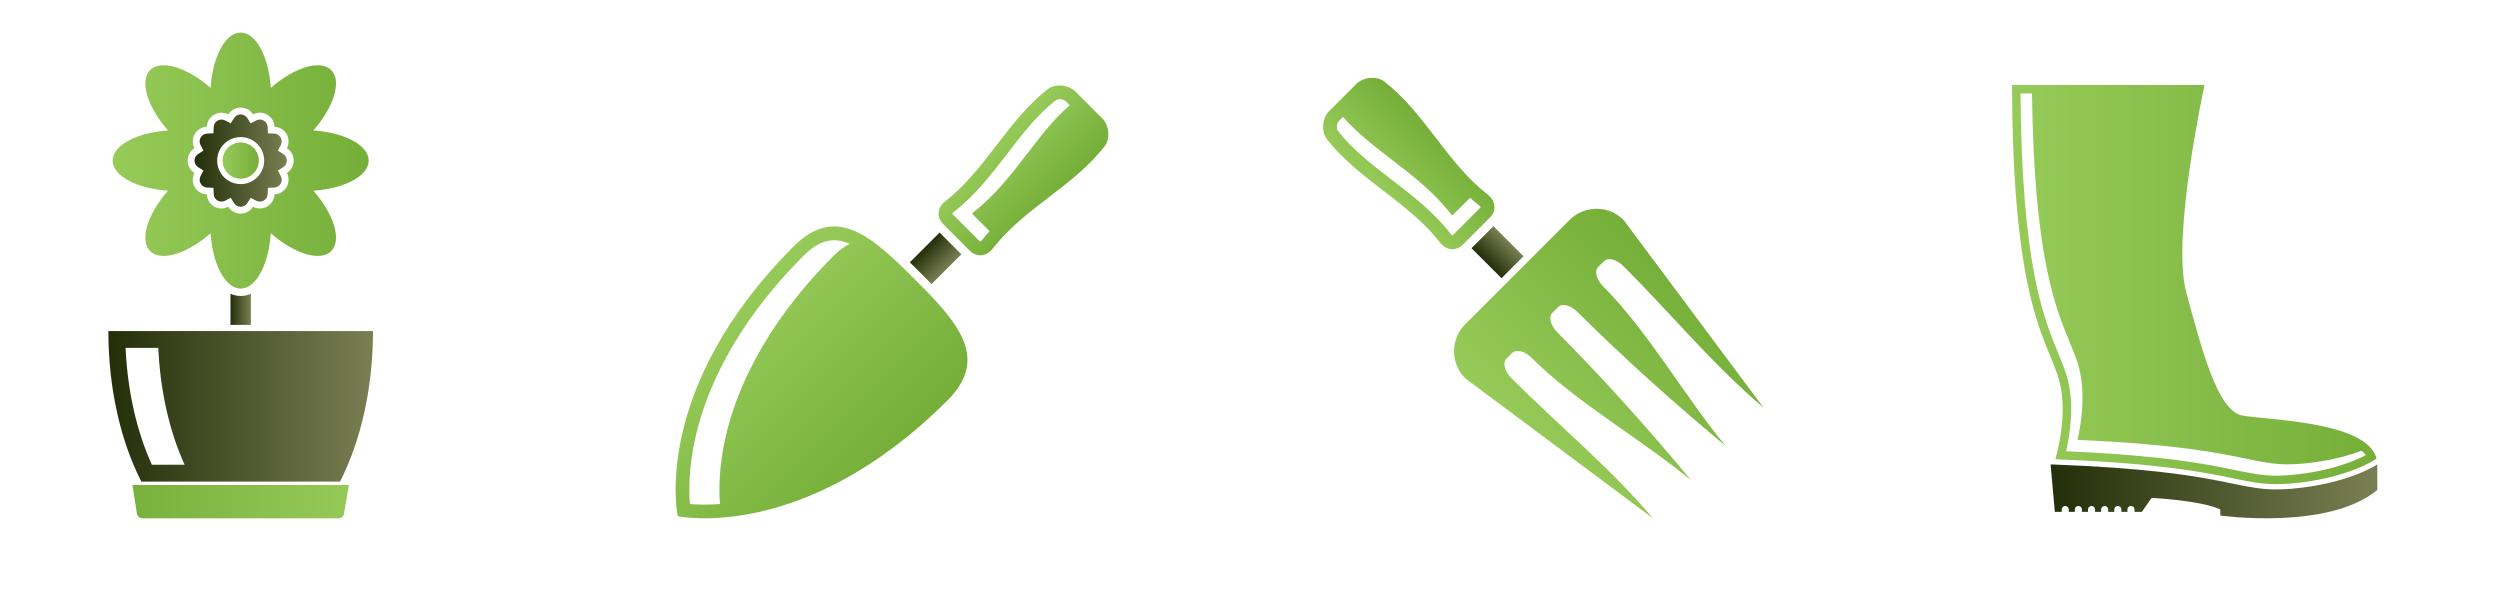 <?xml version="1.0" encoding="utf-8"?>
<!-- Generator: Adobe Illustrator 16.0.0, SVG Export Plug-In . SVG Version: 6.00 Build 0)  -->
<!DOCTYPE svg PUBLIC "-//W3C//DTD SVG 1.1//EN" "http://www.w3.org/Graphics/SVG/1.1/DTD/svg11.dtd">
<svg version="1.1" xmlns="http://www.w3.org/2000/svg" xmlns:xlink="http://www.w3.org/1999/xlink" x="0px" y="0px"
	 width="539.973px" height="127.494px" viewBox="0 0 539.973 127.494" enable-background="new 0 0 539.973 127.494"
	 xml:space="preserve">
<g id="Layer_1" display="none">
	<g display="inline">
		<g>
			
				<linearGradient id="SVGID_1_" gradientUnits="userSpaceOnUse" x1="536.563" y1="109.052" x2="557.74" y2="87.876" gradientTransform="matrix(0.823 -0.569 0.569 0.823 -20.332 290.523)">
				<stop  offset="0" style="stop-color:#97CB59"/>
				<stop  offset="1" style="stop-color:#75AE39"/>
			</linearGradient>
			<path fill="url(#SVGID_1_)" d="M482.114,55.378c-2.873,1.986-3.594,5.927-1.607,8.8c1.988,2.875,5.928,3.593,8.801,1.606
				c2.875-1.986,3.594-5.926,1.607-8.8C488.929,54.111,484.989,53.392,482.114,55.378z M487.534,63.218
				c-1.457,1.008-3.453,0.644-4.461-0.813c-1.006-1.456-0.641-3.454,0.816-4.46c1.455-1.007,3.453-0.643,4.459,0.814
				C489.356,60.216,488.991,62.212,487.534,63.218z"/>
			
				<linearGradient id="SVGID_2_" gradientUnits="userSpaceOnUse" x1="543.004" y1="102.614" x2="551.15" y2="94.468" gradientTransform="matrix(0.823 -0.569 0.569 0.823 -20.332 290.523)">
				<stop  offset="0" style="stop-color:#242E09"/>
				<stop  offset="1" style="stop-color:#797F52"/>
			</linearGradient>
			<circle fill="url(#SVGID_2_)" cx="485.712" cy="60.582" r="2.433"/>
			
				<linearGradient id="SVGID_3_" gradientUnits="userSpaceOnUse" x1="485.139" y1="122.266" x2="543.285" y2="64.12" gradientTransform="matrix(0.823 -0.569 0.569 0.823 -20.332 290.523)">
				<stop  offset="0" style="stop-color:#242E09"/>
				<stop  offset="1" style="stop-color:#797F52"/>
			</linearGradient>
			<path fill="url(#SVGID_3_)" d="M479.948,64.565c-0.783-1.132-1.186-2.413-1.236-3.692c-2.037-0.053-4.414,0.442-6.768,1.522
				c-5.264,2.416-43.07,22.754-41.674,25.795l50.15-23.016C480.255,64.983,480.097,64.779,479.948,64.565z"/>
			
				<linearGradient id="SVGID_4_" gradientUnits="userSpaceOnUse" x1="523.699" y1="-9.979" x2="599.49" y2="-85.769" gradientTransform="matrix(0.632 -0.775 0.775 0.632 150.989 554.015)">
				<stop  offset="0" style="stop-color:#242E09"/>
				<stop  offset="1" style="stop-color:#797F52"/>
			</linearGradient>
			<path fill="url(#SVGID_4_)" d="M481.2,65.89c-0.201-0.164-0.393-0.339-0.57-0.521l-26.941,48.156
				c2.922,1.637,26.209-34.428,29.037-39.484c1.264-2.258,1.947-4.59,2.057-6.625C483.511,67.263,482.265,66.76,481.2,65.89z"/>
			
				<linearGradient id="SVGID_5_" gradientUnits="userSpaceOnUse" x1="597.765" y1="-59.429" x2="604.29" y2="-59.429" gradientTransform="matrix(0.632 -0.775 0.775 0.632 150.989 554.015)">
				<stop  offset="0" style="stop-color:#242E09"/>
				<stop  offset="1" style="stop-color:#797F52"/>
			</linearGradient>
			<path fill="url(#SVGID_5_)" d="M487.8,48.906l-2.746-2.24c-1.18,2.018-1.699,3.895-1.576,5.685
				c0.037,0.575,0.141,1.12,0.291,1.642c0.723-0.186,1.473-0.255,2.219-0.205c0.002-1.219,0.592-2.638,2.061-4.725
				C487.96,49.021,487.876,48.969,487.8,48.906z"/>
			
				<linearGradient id="SVGID_6_" gradientUnits="userSpaceOnUse" x1="624.175" y1="-64.989" x2="624.175" y2="-55.994" gradientTransform="matrix(0.632 -0.775 0.775 0.632 150.989 554.015)">
				<stop  offset="0" style="stop-color:#97CB59"/>
				<stop  offset="1" style="stop-color:#75AE39"/>
			</linearGradient>
			<path fill="url(#SVGID_6_)" d="M485.366,45.856c-0.26-0.212-0.279-0.753-0.035-1.2c6.002-10.754,15.738-18.462,21.451-29.451
				c0.234-0.458,0.832-0.493,1.35-0.072c1.91,1.561,3.82,3.121,5.732,4.682c0.516,0.422,0.602,1.015,0.199,1.334
				c-9.623,7.799-15.227,18.879-24.561,26.915c-0.389,0.329-0.922,0.418-1.182,0.205C487.337,47.465,486.353,46.661,485.366,45.856z
				"/>
			
				<linearGradient id="SVGID_7_" gradientUnits="userSpaceOnUse" x1="551.177" y1="105.259" x2="557.701" y2="105.259" gradientTransform="matrix(0.823 -0.569 0.569 0.823 -20.332 290.523)">
				<stop  offset="0" style="stop-color:#242E09"/>
				<stop  offset="1" style="stop-color:#797F52"/>
			</linearGradient>
			<path fill="url(#SVGID_7_)" d="M497.726,59.255c-0.057-0.081-0.102-0.168-0.137-0.26c-2.197,1.299-3.658,1.773-4.873,1.678
				c-0.01,0.748-0.139,1.489-0.381,2.195c0.508,0.192,1.041,0.337,1.611,0.421c1.775,0.264,3.688-0.104,5.793-1.119L497.726,59.255z
				"/>
			
				<linearGradient id="SVGID_8_" gradientUnits="userSpaceOnUse" x1="577.75" y1="454.045" x2="577.75" y2="463.041" gradientTransform="matrix(0.823 -0.569 -0.569 -0.823 300.718 755.275)">
				<stop  offset="0" style="stop-color:#97CB59"/>
				<stop  offset="1" style="stop-color:#75AE39"/>
			</linearGradient>
			<path fill="url(#SVGID_8_)" d="M500.571,61.924c0.191,0.276,0.729,0.34,1.193,0.132c11.197-5.128,19.658-14.217,31.07-19.036
				c0.473-0.195,0.557-0.79,0.178-1.338c-1.404-2.029-2.807-4.06-4.209-6.089c-0.379-0.548-0.965-0.681-1.314-0.306
				c-8.543,8.972-20.033,13.674-28.789,22.337c-0.357,0.361-0.488,0.887-0.297,1.164C499.126,59.833,499.849,60.878,500.571,61.924z
				"/>
		</g>
		<g>
			
				<linearGradient id="SVGID_9_" gradientUnits="userSpaceOnUse" x1="109.584" y1="108.316" x2="160.351" y2="108.316" gradientTransform="matrix(0.707 0.707 -0.707 0.707 182.926 -130.191)">
				<stop  offset="0" style="stop-color:#242E09"/>
				<stop  offset="1" style="stop-color:#797F52"/>
			</linearGradient>
			<path fill="url(#SVGID_9_)" d="M209.562,34.043c-4.302-4.302-11.278-4.302-15.58,0c-4.303,4.302-4.303,11.278,0,15.581
				c4.302,4.302,11.278,4.302,15.58,0C213.866,45.321,213.866,38.345,209.562,34.043z M192.077,42.865
				c-0.299-2.827,0.633-5.761,2.8-7.927c2.167-2.167,5.101-3.1,7.928-2.8c-2.1,1.112-4.204,2.654-6.138,4.589
				C194.731,38.662,193.189,40.766,192.077,42.865z"/>
			<linearGradient id="SVGID_10_" gradientUnits="userSpaceOnUse" x1="139.602" y1="41.833" x2="263.941" y2="41.833">
				<stop  offset="0" style="stop-color:#97CB59"/>
				<stop  offset="1" style="stop-color:#75AE39"/>
			</linearGradient>
			<path fill="url(#SVGID_10_)" d="M219.251,45.31c2.156-0.521,4.392-1.244,6.644-2.176c0.985-0.408,1.939-0.844,2.861-1.3
				c-0.922-0.456-1.875-0.892-2.861-1.3c-2.251-0.933-4.487-1.656-6.644-2.177c1.793-1.307,3.582-2.83,5.305-4.553
				c0.755-0.754,1.469-1.522,2.146-2.296c-1.026-0.069-2.074-0.106-3.14-0.106c-2.438,0-4.78,0.188-6.971,0.531
				c1.156-1.894,2.226-3.985,3.159-6.237c0.409-0.986,0.774-1.967,1.104-2.942c-0.974,0.33-1.957,0.695-2.942,1.104
				c-2.251,0.932-4.344,2.003-6.237,3.159c0.344-2.191,0.532-4.533,0.532-6.97c0-1.067-0.038-2.115-0.107-3.14
				c-0.774,0.677-1.542,1.39-2.296,2.145c-1.723,1.723-3.247,3.512-4.553,5.305c-0.521-2.156-1.243-4.392-2.176-6.643
				c-0.408-0.986-0.844-1.939-1.3-2.862c-0.457,0.922-0.893,1.876-1.301,2.861c-0.933,2.252-1.656,4.488-2.176,6.644
				c-1.307-1.793-2.83-3.582-4.553-5.305c-0.754-0.754-1.522-1.468-2.296-2.145c-0.069,1.026-0.107,2.073-0.107,3.14
				c0,2.437,0.188,4.779,0.532,6.971c-1.894-1.156-3.986-2.226-6.237-3.159c-0.985-0.409-1.967-0.774-2.942-1.103
				c0.33,0.974,0.695,1.957,1.103,2.942c0.933,2.25,2.003,4.343,3.159,6.236c-2.191-0.344-4.534-0.531-6.97-0.531
				c-1.067,0-2.114,0.037-3.141,0.106c0.677,0.774,1.391,1.542,2.146,2.296c1.723,1.723,3.512,3.247,5.305,4.553
				c-2.156,0.521-4.392,1.244-6.644,2.176c-0.986,0.409-1.939,0.845-2.861,1.301c0.922,0.457,1.875,0.892,2.861,1.3
				c2.251,0.933,4.487,1.655,6.644,2.176c-1.793,1.307-3.583,2.83-5.306,4.553c-0.754,0.754-1.468,1.521-2.145,2.296
				c1.026,0.069,2.074,0.106,3.141,0.106c2.436,0,4.778-0.188,6.97-0.531c-1.156,1.892-2.227,3.985-3.159,6.236
				c-0.408,0.985-0.774,1.969-1.103,2.943c0.975-0.33,1.957-0.695,2.942-1.104c2.251-0.932,4.343-2.002,6.237-3.159
				c-0.344,2.192-0.532,4.534-0.532,6.972c0,1.066,0.038,2.114,0.107,3.139c0.774-0.676,1.542-1.391,2.296-2.145
				c1.723-1.723,3.246-3.513,4.553-5.305c0.521,2.156,1.244,4.392,2.176,6.644c0.408,0.986,0.844,1.939,1.301,2.861
				c0.456-0.922,0.892-1.875,1.3-2.861c0.933-2.251,1.655-4.487,2.176-6.644c1.307,1.793,2.83,3.582,4.554,5.306
				c0.754,0.754,1.521,1.468,2.295,2.144c0.069-1.025,0.107-2.073,0.107-3.139c0-2.438-0.188-4.78-0.532-6.972
				c1.894,1.157,3.986,2.227,6.238,3.16c0.985,0.408,1.967,0.773,2.941,1.103c-0.33-0.974-0.695-1.957-1.104-2.942
				c-0.933-2.251-2.003-4.343-3.159-6.236c2.191,0.343,4.534,0.531,6.971,0.531c1.066,0,2.114-0.037,3.14-0.106
				c-0.676-0.774-1.39-1.541-2.145-2.295C222.833,48.14,221.044,46.617,219.251,45.31z M201.773,55.036
				c-7.292,0-13.203-5.911-13.203-13.202c0-7.292,5.91-13.203,13.203-13.203c7.292,0,13.202,5.911,13.202,13.203
				C214.975,49.125,209.064,55.036,201.773,55.036z"/>
			<linearGradient id="SVGID_11_" gradientUnits="userSpaceOnUse" x1="133.574" y1="87.639" x2="242.203" y2="87.639">
				<stop  offset="0" style="stop-color:#97CB59"/>
				<stop  offset="1" style="stop-color:#75AE39"/>
			</linearGradient>
			<path fill="url(#SVGID_11_)" d="M201.519,108.761c1.879,1.626,3.813,3.23,5.791,4.818h4.153c-2.482-1.955-4.89-3.939-7.219-5.953
				c4.019-3.214-0.814-20.42-7.583-27.99c-13.334-14.523-30.818-17.674-31.005-17.938c0.093,0.028-1.709,3.957-1.271,10.398
				c0.38,6.375,3,15.262,10.616,23.642C183.09,104.759,195.292,110.051,201.519,108.761z"/>
			<linearGradient id="SVGID_12_" gradientUnits="userSpaceOnUse" x1="187.643" y1="89.237" x2="225.772" y2="89.237">
				<stop  offset="0" style="stop-color:#242E09"/>
				<stop  offset="1" style="stop-color:#797F52"/>
			</linearGradient>
			<path fill="url(#SVGID_12_)" d="M206.459,103.098c1.032,2.75,2.159,5.491,3.38,8.218c0.692,0.559,1.387,1.115,2.09,1.669
				l0.756,0.595h1.019l0.203-0.367c0.369-0.666,0.727-1.324,1.074-1.972c-6.486-14.202-10.291-28.841-11.212-43.103
				c-0.207,0.451-0.42,0.902-0.641,1.35l-1.355,2.737l-1.356-2.738c-0.484-0.979-0.937-1.974-1.342-2.953
				c-0.225-0.544-0.438-1.091-0.642-1.64c0.283,6.517,1.148,13.118,2.577,19.732C204.239,90.464,206.533,97.925,206.459,103.098z"/>
			<linearGradient id="SVGID_13_" gradientUnits="userSpaceOnUse" x1="197.361" y1="89.48" x2="251.878" y2="89.48">
				<stop  offset="0" style="stop-color:#97CB59"/>
				<stop  offset="1" style="stop-color:#75AE39"/>
			</linearGradient>
			<path fill="url(#SVGID_13_)" d="M235.12,72.472c-1.544-4.746-3.969-7.045-3.911-7.093c-0.058,0.244-11.69,7.547-17.065,21.809
				c-2.671,7.382-1.176,21.118,2.634,22.263c-0.708,1.375-1.446,2.752-2.208,4.129h2.298c0.756-1.367,1.489-2.732,2.192-4.1
				c4.838-0.871,12.063-8.186,15.266-16.989C237.37,84.284,236.685,77.154,235.12,72.472z"/>
		</g>
		<g>
			<linearGradient id="SVGID_14_" gradientUnits="userSpaceOnUse" x1="260.628" y1="142.337" x2="383.507" y2="19.459">
				<stop  offset="0" style="stop-color:#242E09"/>
				<stop  offset="1" style="stop-color:#797F52"/>
			</linearGradient>
			<path fill="url(#SVGID_14_)" d="M352.489,57.987c-22.294,0-39.999,0-62.293,0c-1.398,16.572,2.158,33.877,7.7,50.583
				c0.448,2.778,3.158,5.01,5.937,5.01c14.154,0,23.723,0,37.878,0c2.777,0,5.538-2.232,6.035-5.01
				C352.6,91.864,354.841,74.559,352.489,57.987z M345.445,107.901l-0.036,0.122l-0.021,0.125c-0.284,1.589-2.036,3.035-3.677,3.035
				h-37.878c-1.646,0-3.313-1.399-3.571-2.994l-0.03-0.191l-0.061-0.183c-5.998-18.077-8.539-33.623-7.743-47.432h3.273
				c0.292,11.954,2.88,25.189,7.85,40.166l0.061,0.183l0.031,0.19c0.257,1.596,1.925,2.996,3.569,2.996h37.878
				c0.524,0,1.061-0.149,1.556-0.402C346.268,104.969,345.874,106.429,345.445,107.901z"/>
			<linearGradient id="SVGID_15_" gradientUnits="userSpaceOnUse" x1="283.509" y1="81.757" x2="357.539" y2="7.727">
				<stop  offset="0" style="stop-color:#97CB59"/>
				<stop  offset="1" style="stop-color:#75AE39"/>
			</linearGradient>
			<path fill="url(#SVGID_15_)" d="M320.524,23.508c-14.529,0-26.35,11.82-26.35,26.349v0.667h6.214v-0.667
				c0-11.103,9.032-20.135,20.136-20.135c11.103,0,20.134,9.032,20.134,20.135v0.667h6.215v-0.667
				C346.873,35.328,335.053,23.508,320.524,23.508z"/>
			<g>
				<linearGradient id="SVGID_16_" gradientUnits="userSpaceOnUse" x1="369.922" y1="82.157" x2="389.546" y2="62.532">
					<stop  offset="0" style="stop-color:#97CB59"/>
					<stop  offset="1" style="stop-color:#75AE39"/>
				</linearGradient>
				<path fill="url(#SVGID_16_)" d="M375.308,59.401c-4.116,4.437-4.517,11.33-0.663,16.243c3.855,4.912,10.645,6.164,15.934,3.223
					L375.308,59.401z M384.51,79.241C384.509,79.241,384.509,79.241,384.51,79.241c-3.51-0.001-6.762-1.581-8.923-4.336
					c-1.811-2.308-2.6-5.101-2.399-7.827c0.152,2.197,0.943,4.369,2.399,6.227c2.161,2.755,5.413,4.335,8.922,4.336c0,0,0,0,0.001,0
					c1.092,0,2.176-0.16,3.217-0.469l0.986,1.258C387.383,78.962,385.952,79.241,384.51,79.241z"/>
				<linearGradient id="SVGID_17_" gradientUnits="userSpaceOnUse" x1="380.527" y1="71.823" x2="387.506" y2="64.844">
					<stop  offset="0" style="stop-color:#242E09"/>
					<stop  offset="1" style="stop-color:#797F52"/>
				</linearGradient>
				<path fill="url(#SVGID_17_)" d="M391.172,78.517c0.362-0.229,0.717-0.479,1.062-0.749l-15.465-19.712
					c-0.344,0.271-0.671,0.556-0.979,0.854L391.172,78.517z"/>
			</g>
			<linearGradient id="SVGID_18_" gradientUnits="userSpaceOnUse" x1="283.466" y1="93.183" x2="359.302" y2="17.347">
				<stop  offset="0" style="stop-color:#242E09"/>
				<stop  offset="1" style="stop-color:#797F52"/>
			</linearGradient>
			<path fill="url(#SVGID_18_)" d="M352.572,56.99v-1.857c0-2.125-1.721-3.846-3.845-3.846h-54.688
				c-2.123,0-3.845,1.722-3.845,3.846v1.857H352.572z"/>
			<linearGradient id="SVGID_19_" gradientUnits="userSpaceOnUse" x1="331.478" y1="110.653" x2="386.332" y2="55.8">
				<stop  offset="0" style="stop-color:#97CB59"/>
				<stop  offset="1" style="stop-color:#75AE39"/>
			</linearGradient>
			<path fill="url(#SVGID_19_)" d="M354.545,75.719h13.21l-14.168,11.144c-0.54,4.117-1.291,8.318-2.257,12.596l25.776-20.273
				c-1.144-0.767-2.177-1.714-3.054-2.832c-0.949-1.209-1.655-2.534-2.127-3.914l-1.178,0.927h-16.145
				C354.591,74.147,354.574,74.931,354.545,75.719z"/>
		</g>
		<g>
			
				<linearGradient id="SVGID_20_" gradientUnits="userSpaceOnUse" x1="-124.001" y1="18.561" x2="-76.468" y2="18.561" gradientTransform="matrix(0.707 -0.707 0.707 0.707 143.309 5.766)">
				<stop  offset="0" style="stop-color:#97CB59"/>
				<stop  offset="1" style="stop-color:#75AE39"/>
			</linearGradient>
			<path fill="url(#SVGID_20_)" d="M72.284,65.05l15.722,15.723c2.512,2.511,3.649,5.066,3.382,7.597
				c-0.223,2.112-1.384,3.556-2.056,4.228c0,0,0,0,0,0c-0.117,0.116-0.217,0.209-0.294,0.277c-0.068,0.076-0.161,0.178-0.277,0.294
				c-0.876,0.876-5.567,4.933-11.825-1.325L61.214,76.121l-11.5,11.5l19.365,19.364c0,0,13.715,13.714,35.657,1.588
				c12.127-21.942-1.588-35.657-1.588-35.657L83.784,53.551L72.284,65.05z M102.219,106.055
				c-18.959,9.946-30.611-1.365-30.729-1.481L54.538,87.621l2.853-2.854l14.1,14.1c0.118,0.117,11.77,11.43,30.729,1.482
				c2.401-4.574,3.565-8.711,3.956-12.365C106.717,92.814,105.974,98.903,102.219,106.055z"/>
			
				<linearGradient id="SVGID_21_" gradientUnits="userSpaceOnUse" x1="-106.094" y1="5.641" x2="-93.848" y2="5.641" gradientTransform="matrix(0.707 -0.707 0.707 0.707 143.309 5.766)">
				<stop  offset="0" style="stop-color:#242E09"/>
				<stop  offset="1" style="stop-color:#797F52"/>
			</linearGradient>
			<path fill="url(#SVGID_21_)" d="M65.375,69.211l-4.33,4.329c0,0,11.191,11.191,17.096,17.096
				c5.905,5.906,9.686,1.027,9.686,1.027s4.878-3.781-1.026-9.686c-5.905-5.904-17.097-17.096-17.097-17.096L65.375,69.211z"/>
			
				<linearGradient id="SVGID_22_" gradientUnits="userSpaceOnUse" x1="-106.095" y1="-49.178" x2="-93.847" y2="-49.178" gradientTransform="matrix(0.707 -0.707 0.707 0.707 143.309 5.766)">
				<stop  offset="0" style="stop-color:#97CB59"/>
				<stop  offset="1" style="stop-color:#75AE39"/>
			</linearGradient>
			<path fill="url(#SVGID_22_)" d="M11.459,15.295c-2.391,2.392-2.391,6.269,0,8.659L59.9,72.397l8.66-8.661L20.118,15.295
				C17.727,12.904,13.85,12.904,11.459,15.295z M13.87,21.543l47.236,47.236L59.9,69.985L12.664,22.748
				c-1.722-1.722-1.722-4.525,0-6.248c0.207-0.207,0.43-0.387,0.663-0.543C12.174,17.674,12.354,20.027,13.87,21.543z"/>
		</g>
	</g>
</g>
<g id="Layer_2">
	<g>
		<g>
			<linearGradient id="SVGID_23_" gradientUnits="userSpaceOnUse" x1="434.577" y1="61.467" x2="513.31" y2="61.467">
				<stop  offset="0" style="stop-color:#97CB59"/>
				<stop  offset="1" style="stop-color:#75AE39"/>
			</linearGradient>
			<path fill="url(#SVGID_23_)" d="M484.229,89.728c-5.375-1.076-8.814-14.832-12.039-26.653c-3.225-11.824,3.963-44.71,3.963-44.71
				h-41.576c0.115,46.134,7.094,54.382,9.885,62.766c2.258,6.771,0.309,15.115-0.523,18.072c22.688,0.863,32.201,2.828,38.502,4.129
				c3.482,0.72,6,1.238,9.242,1.238c0.99,0,2.023-0.046,3.158-0.143c11.854-1.012,17.924-5.025,17.984-5.066l0.484-0.326
				C511.251,90.888,489.347,90.751,484.229,89.728z M494.685,102.606c-1.082,0.092-2.064,0.137-3.002,0.137
				c-3.059,0-5.496-0.504-8.871-1.201c-6.143-1.269-15.322-3.164-36.549-4.075c0.934-4.122,1.906-11-0.066-16.915
				c-0.463-1.389-1.037-2.776-1.645-4.247c-3.154-7.633-7.896-19.105-8.139-56.112h2.48c0.432,35.061,5.031,46.195,8.113,53.657
				c0.609,1.469,1.184,2.857,1.645,4.246c1.973,5.915,1,12.795,0.066,16.916c21.227,0.91,30.406,2.807,36.549,4.074
				c3.375,0.697,5.814,1.202,8.871,1.202c0.939,0,1.922-0.046,3.002-0.137c5.748-0.491,10.084-1.719,12.953-2.806
				c0.355,0.304,0.66,0.624,0.896,0.965C509.024,99.353,503.521,101.851,494.685,102.606z"/>
			<linearGradient id="SVGID_24_" gradientUnits="userSpaceOnUse" x1="442.905" y1="106.126" x2="513.466" y2="106.126">
				<stop  offset="0" style="stop-color:#242E09"/>
				<stop  offset="1" style="stop-color:#797F52"/>
			</linearGradient>
			<path fill="url(#SVGID_24_)" d="M494.937,105.566c-12.277,1.045-11.828-3.754-51.332-5.233c-0.232-0.009-0.465-0.017-0.699-0.026
				l0.918,10.25h1.482v-0.516c0-0.416,0.338-0.753,0.752-0.753h0.025c0.416,0,0.754,0.337,0.754,0.753v0.516h1.307v-0.516
				c0-0.416,0.336-0.753,0.754-0.753h0.025c0.416,0,0.752,0.337,0.752,0.753v0.516h1.307v-0.516c0-0.416,0.338-0.753,0.754-0.753
				h0.025c0.416,0,0.752,0.337,0.752,0.753v0.516h1.307v-0.516c0-0.416,0.338-0.753,0.754-0.753h0.025
				c0.416,0,0.752,0.337,0.752,0.753v0.516h1.309v-0.516c0-0.416,0.336-0.753,0.752-0.753h0.025c0.416,0,0.754,0.337,0.754,0.753
				v0.516h1.307v-0.516c0-0.416,0.336-0.753,0.752-0.753h0.025c0.416,0,0.754,0.337,0.754,0.753v0.516h1.586l2.102-3.02
				c0,0,10.645,0.525,14.848,2.494v1.316c0,0,23.26,3.285,33.902-5.521v-5.52C513.466,100.306,507.288,104.511,494.937,105.566z"/>
		</g>
		<g>
			
				<linearGradient id="SVGID_25_" gradientUnits="userSpaceOnUse" x1="48.602" y1="147.455" x2="66.567" y2="147.455" gradientTransform="matrix(0.707 0.707 -0.707 0.707 284.439 -108.001)">
				<stop  offset="0" style="stop-color:#97CB59"/>
				<stop  offset="1" style="stop-color:#75AE39"/>
			</linearGradient>
			<path fill="url(#SVGID_25_)" d="M238.586,31.604c1.312-1.736,0.962-4.558-0.523-6.044c-1.917-1.917-3.834-3.833-5.751-5.75
				c-1.485-1.485-4.307-1.835-6.044-0.523c-8.644,6.737-13.38,17.382-22.024,24.12c-1.736,1.312-2.087,3.433-0.523,4.997
				c1.917,1.917,3.833,3.833,5.749,5.75c1.564,1.563,3.686,1.213,4.998-0.523C221.205,44.985,231.849,40.25,238.586,31.604z
				 M211.72,52.195c-0.029-0.015-0.088-0.052-0.163-0.129l-5.751-5.75c-0.076-0.076-0.113-0.134-0.129-0.163
				c0.021-0.061,0.11-0.215,0.346-0.393l0.034-0.026c4.618-3.599,8.134-8.168,11.537-12.587c3.316-4.308,6.449-8.377,10.464-11.514
				c0.508-0.369,1.675-0.228,2.168,0.264l0.825,0.825c-3.402,2.962-6.204,6.598-9.149,10.424
				c-3.401,4.419-6.918,8.988-11.536,12.587l-0.035,0.025c-0.235,0.179-0.324,0.333-0.345,0.394
				c0.015,0.029,0.053,0.087,0.128,0.162l3.608,3.607c-0.544,0.612-1.073,1.241-1.582,1.893l-0.026,0.035
				C211.935,52.086,211.781,52.174,211.72,52.195z"/>
			
				<linearGradient id="SVGID_26_" gradientUnits="userSpaceOnUse" x1="34.079" y1="216.638" x2="81.092" y2="216.638" gradientTransform="matrix(0.707 0.707 -0.707 0.707 284.439 -108.001)">
				<stop  offset="0" style="stop-color:#97CB59"/>
				<stop  offset="1" style="stop-color:#75AE39"/>
			</linearGradient>
			<path fill="url(#SVGID_26_)" d="M197.564,60.31c-9.18-9.179-16.936-16.306-26.115-7.127
				c-30.994,30.995-25.068,58.311-25.068,58.311s27.316,5.926,58.311-25.068C213.871,77.246,206.743,69.49,197.564,60.31z
				 M149.011,108.869c-0.228-2.671-0.318-7.848,1.243-14.627c2.141-9.299,7.918-23.609,23.282-38.973
				c3.448-3.447,6.48-4.131,9.984-2.614c-1.136,0.555-2.285,1.415-3.484,2.614c-15.364,15.364-21.14,29.674-23.281,38.973
				c-1.56,6.775-1.471,11.949-1.244,14.621C152.683,109.075,150.47,108.993,149.011,108.869z"/>
			
				<linearGradient id="SVGID_27_" gradientUnits="userSpaceOnUse" x1="54.259" y1="174.066" x2="60.911" y2="174.066" gradientTransform="matrix(0.707 0.707 -0.707 0.707 284.439 -108.001)">
				<stop  offset="0" style="stop-color:#242E09"/>
				<stop  offset="1" style="stop-color:#797F52"/>
			</linearGradient>
			<path fill="url(#SVGID_27_)" d="M202.939,50.231l-6.432,6.432c0.796,0.779,1.583,1.566,2.36,2.342
				c0.776,0.777,1.563,1.564,2.343,2.361l6.432-6.432L202.939,50.231z"/>
		</g>
		<g>
			
				<linearGradient id="SVGID_28_" gradientUnits="userSpaceOnUse" x1="-5.227" y1="69.615" x2="12.906" y2="69.615" gradientTransform="matrix(0.707 -0.707 0.707 0.707 252.512 -11.023)">
				<stop  offset="0" style="stop-color:#97CB59"/>
				<stop  offset="1" style="stop-color:#75AE39"/>
			</linearGradient>
			<path fill="url(#SVGID_28_)" d="M299.024,17.626c-1.752-1.325-4.6-0.971-6.102,0.529c-1.934,1.935-3.869,3.868-5.803,5.802
				c-1.5,1.5-1.854,4.349-0.531,6.102c6.803,8.725,17.547,13.506,24.348,22.23c1.324,1.752,3.465,2.107,5.043,0.528
				c1.936-1.934,3.869-3.869,5.805-5.803c1.578-1.579,1.225-3.721-0.529-5.045C312.53,35.17,307.751,24.426,299.024,17.626z
				 M319.808,44.743c-0.016,0.03-0.053,0.088-0.131,0.165l-5.805,5.804c-0.074,0.077-0.133,0.115-0.164,0.131
				c-0.061-0.022-0.215-0.11-0.396-0.349l-0.027-0.035c-3.633-4.662-8.244-8.211-12.703-11.644
				c-4.35-3.348-8.455-6.51-11.621-10.562c-0.373-0.513-0.23-1.69,0.266-2.188l0.834-0.832c2.99,3.433,6.66,6.262,10.521,9.233
				c4.459,3.436,9.07,6.984,12.703,11.646l0.027,0.034c0.182,0.238,0.336,0.328,0.396,0.349c0.031-0.016,0.09-0.054,0.162-0.13
				l3.643-3.642c0.619,0.549,1.252,1.084,1.912,1.597l0.035,0.026C319.698,44.526,319.786,44.682,319.808,44.743z"/>
			
				<linearGradient id="SVGID_29_" gradientUnits="userSpaceOnUse" x1="0.483" y1="96.473" x2="7.197" y2="96.473" gradientTransform="matrix(0.707 -0.707 0.707 0.707 252.512 -11.023)">
				<stop  offset="0" style="stop-color:#242E09"/>
				<stop  offset="1" style="stop-color:#797F52"/>
			</linearGradient>
			<path fill="url(#SVGID_29_)" d="M317.823,53.606l6.492,6.492c0.787-0.804,1.582-1.598,2.365-2.383
				c0.785-0.784,1.578-1.578,2.383-2.365l-6.492-6.492L317.823,53.606z"/>
			
				<linearGradient id="SVGID_30_" gradientUnits="userSpaceOnUse" x1="249.893" y1="65.329" x2="298.264" y2="65.329" gradientTransform="matrix(0.707 -0.707 0.707 0.707 108.359 226.995)">
				<stop  offset="0" style="stop-color:#97CB59"/>
				<stop  offset="1" style="stop-color:#75AE39"/>
			</linearGradient>
			<path fill="url(#SVGID_30_)" d="M338.999,47.514l-22.52,22.52c-3.227,3.226-3.227,8.458,0,11.684l40.543,30.229l0,0
				c-9.504-11.196-20.234-19.901-30.568-30.268c-1.459-1.458-1.969-3.311-1.07-4.208c0.412-0.413,0.822-0.824,1.236-1.237
				c0.9-0.898,2.75-0.388,4.207,1.07c9.734,9.703,23.777,17.624,34.42,26.418c-8.793-10.642-19.182-22.22-28.885-31.952
				c-1.457-1.457-1.969-3.31-1.07-4.208c0.412-0.412,0.826-0.826,1.236-1.236c0.898-0.897,2.752-0.388,4.209,1.07
				c9.73,9.704,21.311,20.091,31.951,28.886c-8.795-10.643-16.715-24.687-26.418-34.42c-1.459-1.457-1.969-3.31-1.07-4.207
				c0.414-0.413,0.826-0.826,1.236-1.238c0.898-0.897,2.752-0.388,4.209,1.071c10.365,10.334,19.07,21.065,30.268,30.569l0,0
				l-30.23-40.542C347.456,44.287,342.226,44.288,338.999,47.514z"/>
		</g>
		<g>
			<linearGradient id="SVGID_31_" gradientUnits="userSpaceOnUse" x1="23.407" y1="87.759" x2="80.561" y2="87.759">
				<stop  offset="0" style="stop-color:#242E09"/>
				<stop  offset="1" style="stop-color:#797F52"/>
			</linearGradient>
			<path fill="url(#SVGID_31_)" d="M23.407,71.505c0,12.459,2.687,23.838,7.118,32.509h42.919c4.431-8.671,7.118-20.05,7.118-32.509
				H23.407z M32.805,100.378c-3.295-7.229-5.27-16.008-5.681-25.237h7.069c0.412,9.229,2.386,18.008,5.682,25.237H32.805z"/>
			<linearGradient id="SVGID_32_" gradientUnits="userSpaceOnUse" x1="78.659" y1="108.347" x2="22.619" y2="108.347">
				<stop  offset="0" style="stop-color:#97CB59"/>
				<stop  offset="1" style="stop-color:#75AE39"/>
			</linearGradient>
			<path fill="url(#SVGID_32_)" d="M28.608,104.748l0.926,5.965c0,0.682,0.552,1.234,1.234,1.234h42.33
				c0.681,0,1.233-0.553,1.233-1.234l1.029-5.965H28.608z"/>
			<linearGradient id="SVGID_33_" gradientUnits="userSpaceOnUse" x1="24.335" y1="34.685" x2="79.633" y2="34.685">
				<stop  offset="0" style="stop-color:#97CB59"/>
				<stop  offset="1" style="stop-color:#75AE39"/>
			</linearGradient>
			<path fill="url(#SVGID_33_)" d="M79.633,34.684c0-3.312-5.194-6.05-11.947-6.503c4.454-5.097,6.19-10.705,3.848-13.046
				c-2.341-2.343-7.95-0.606-13.046,3.848c-0.454-6.753-3.192-11.947-6.503-11.947c-3.312,0-6.051,5.194-6.505,11.947
				c-5.095-4.455-10.705-6.191-13.046-3.848c-2.342,2.341-0.605,7.95,3.849,13.046c-6.753,0.454-11.947,3.191-11.947,6.503
				c0,3.312,5.193,6.051,11.947,6.504c-4.455,5.097-6.191,10.705-3.849,13.047s7.951,0.605,13.046-3.85
				c0.454,6.754,3.192,11.948,6.505,11.948c3.311,0,6.049-5.194,6.503-11.948c5.096,4.456,10.705,6.192,13.046,3.85
				c2.342-2.342,0.606-7.951-3.848-13.047C74.439,40.735,79.633,37.997,79.633,34.684z M61.965,37.358
				c0.484,0.93,0.499,2.078-0.063,3.053c-0.562,0.974-1.564,1.536-2.611,1.58c-0.044,1.047-0.606,2.05-1.581,2.613
				c-0.974,0.562-2.124,0.547-3.052,0.062c-0.562,0.884-1.549,1.472-2.674,1.472c-1.126,0-2.113-0.588-2.675-1.472
				c-0.929,0.485-2.078,0.5-3.052-0.062c-0.975-0.562-1.536-1.566-1.581-2.613c-1.046-0.044-2.048-0.606-2.611-1.581
				c-0.563-0.974-0.548-2.122-0.062-3.052c-0.884-0.561-1.472-1.548-1.472-2.674c0-1.125,0.587-2.112,1.472-2.674
				c-0.485-0.928-0.5-2.078,0.062-3.053c0.563-0.974,1.565-1.536,2.612-1.58c0.044-1.048,0.606-2.048,1.581-2.612
				c0.974-0.563,2.123-0.547,3.052-0.063c0.562-0.884,1.549-1.471,2.675-1.471c1.125,0,2.112,0.587,2.674,1.471
				c0.928-0.484,2.078-0.5,3.052,0.063c0.974,0.563,1.536,1.564,1.581,2.612c1.046,0.044,2.049,0.606,2.611,1.58
				c0.562,0.975,0.548,2.125,0.063,3.053c0.884,0.562,1.471,1.549,1.471,2.674C63.436,35.81,62.85,36.798,61.965,37.358z"/>
			<linearGradient id="SVGID_34_" gradientUnits="userSpaceOnUse" x1="42.011" y1="34.685" x2="61.957" y2="34.685">
				<stop  offset="0" style="stop-color:#242E09"/>
				<stop  offset="1" style="stop-color:#797F52"/>
			</linearGradient>
			<path fill="url(#SVGID_34_)" d="M61.171,33.259l-1.146-0.729l0.629-1.206c0.27-0.516,0.257-1.125-0.033-1.627
				c-0.29-0.502-0.811-0.817-1.393-0.842l-1.358-0.058l-0.059-1.358c-0.024-0.582-0.339-1.102-0.842-1.393
				c-0.255-0.148-0.546-0.226-0.839-0.226c-0.272,0-0.545,0.067-0.787,0.193l-1.205,0.629l-0.729-1.147
				c-0.312-0.492-0.846-0.786-1.425-0.786c-0.581,0-1.114,0.294-1.426,0.785l-0.729,1.148l-1.205-0.63
				c-0.242-0.126-0.515-0.193-0.788-0.193c-0.297,0-0.579,0.075-0.839,0.226c-0.503,0.291-0.817,0.811-0.842,1.393l-0.057,1.358
				l-1.358,0.058c-0.582,0.025-1.103,0.339-1.393,0.842c-0.291,0.502-0.302,1.111-0.033,1.627l0.629,1.206l-1.146,0.729
				c-0.492,0.312-0.786,0.846-0.786,1.425c0,0.581,0.294,1.113,0.786,1.426l1.147,0.729l-0.629,1.205
				c-0.27,0.516-0.258,1.125,0.032,1.626c0.29,0.504,0.811,0.818,1.393,0.843l1.358,0.057l0.057,1.358
				c0.025,0.583,0.34,1.103,0.842,1.393c0.256,0.148,0.546,0.227,0.839,0.227c0.273,0,0.546-0.067,0.788-0.193l1.205-0.63
				l0.729,1.148c0.312,0.492,0.845,0.785,1.426,0.785c0.58,0,1.113-0.293,1.424-0.785l0.729-1.148l1.206,0.63
				c0.242,0.126,0.515,0.193,0.788,0.193c0.297,0,0.58-0.077,0.839-0.226c0.503-0.291,0.817-0.811,0.841-1.394l0.059-1.358
				l1.358-0.057c0.581-0.025,1.103-0.339,1.393-0.842c0.29-0.502,0.302-1.111,0.033-1.627l-0.629-1.205l1.146-0.729
				c0.492-0.312,0.786-0.845,0.786-1.426S61.663,33.571,61.171,33.259z M51.984,39.763c-2.805,0-5.079-2.274-5.079-5.079
				c0-2.804,2.274-5.077,5.079-5.077c2.804,0,5.078,2.273,5.078,5.077C57.062,37.489,54.789,39.763,51.984,39.763z"/>
			<linearGradient id="SVGID_35_" gradientUnits="userSpaceOnUse" x1="48.072" y1="34.685" x2="55.895" y2="34.685">
				<stop  offset="0" style="stop-color:#97CB59"/>
				<stop  offset="1" style="stop-color:#75AE39"/>
			</linearGradient>
			<circle fill="url(#SVGID_35_)" cx="51.984" cy="34.684" r="3.912"/>
			<linearGradient id="SVGID_36_" gradientUnits="userSpaceOnUse" x1="49.785" y1="66.808" x2="54.183" y2="66.808">
				<stop  offset="0" style="stop-color:#242E09"/>
				<stop  offset="1" style="stop-color:#797F52"/>
			</linearGradient>
			<path fill="url(#SVGID_36_)" d="M51.984,63.929c-0.765,0-1.5-0.167-2.2-0.479v6.717h4.398V63.45
				C53.484,63.762,52.749,63.929,51.984,63.929z"/>
		</g>
	</g>
</g>
</svg>
